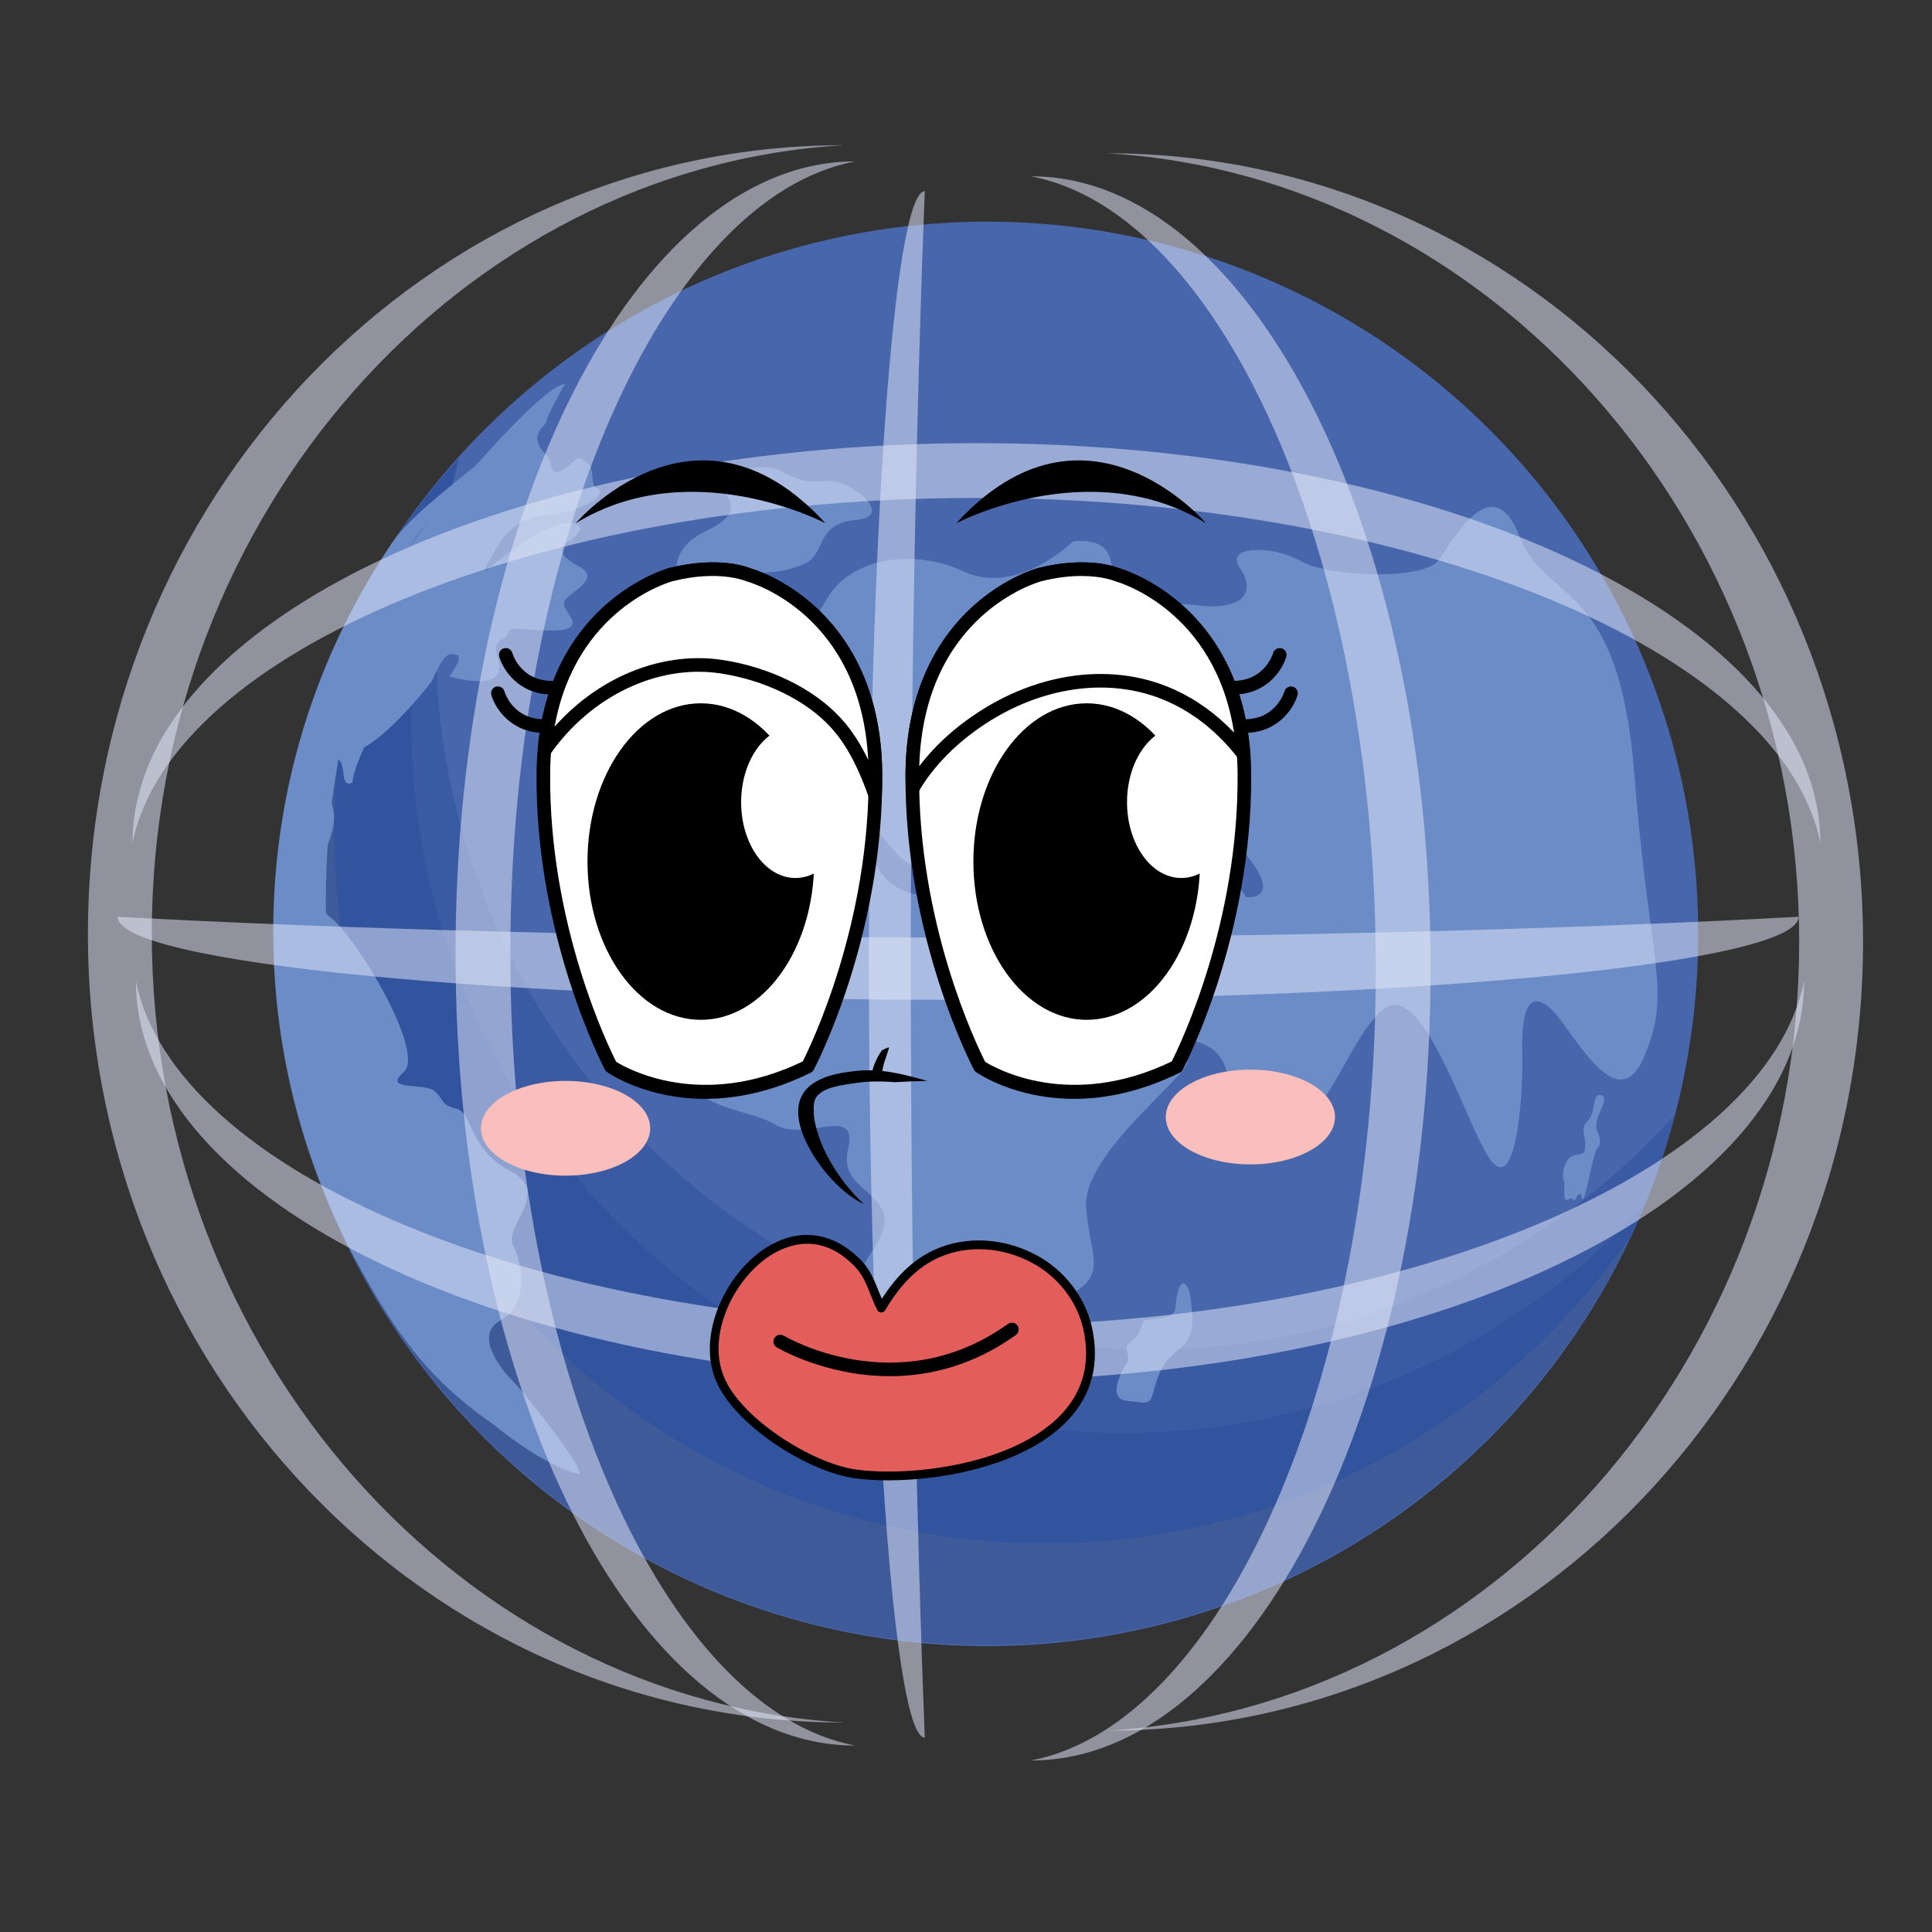 <?xml version="1.0" encoding="UTF-8" standalone="no"?>
<!-- Uploaded to: SVG Repo, www.svgrepo.com, Generator: SVG Repo Mixer Tools -->

<svg
   width="800"
   height="800"
   viewBox="0 -54 1132 1132"
   class="icon"
   version="1.1"
   id="svg14"
   xml:space="preserve"
   xmlns:xlink="http://www.w3.org/1999/xlink"
   xmlns="http://www.w3.org/2000/svg"
   xmlns:svg="http://www.w3.org/2000/svg"><rect x="0" y="-54" width="1132" height="1132" fill="#333333" stroke="none"/><defs
     id="defs14"><path
       id="SVGID_1_"
       d="m 712.459,99.15 c 0,0 10.174,-18.994 9.949,-43.187 -0.227,-24.194 -18.768,-29.168 -18.768,-29.168 0,0 -4.066,-1.809 -11.302,0 0,0 -18.541,4.974 -18.766,29.168 -0.227,24.193 9.949,43.187 9.949,43.187 0,0 11.975,8.365 28.938,0 z" /><path
       id="SVGID_00000108990672343663186690000014517496184309745078_"
       d="m 766.724,99.15 c 0,0 10.175,-18.994 9.949,-43.187 -0.226,-24.194 -18.767,-29.168 -18.767,-29.168 0,0 -4.067,-1.809 -11.302,0 0,0 -18.541,4.974 -18.767,29.168 -0.226,24.193 9.95,43.187 9.95,43.187 0,0 11.976,8.365 28.937,0 z" /></defs><g
     id="g1"><path
       d="m 578.312,493.192 m -416.668,0 a 416.668,416.668 0 1 0 833.335,0 416.668,416.668 0 1 0 -833.335,0 z"
       fill="#4766ac"
       id="path1"
       style="stroke-width:0.928" /><path
       d="M 955.568,670.182 C 888.969,811.76 745.011,909.859 578.312,909.859 348.345,909.859 161.645,723.159 161.645,493.192 a 414.589,414.589 0 0 1 73.616,-236.426 414.679,414.679 0 0 0 -39.401,176.99 c 0,229.967 186.7,416.668 416.668,416.668 142.193,0 267.837,-71.381 343.04,-180.242 z"
       fill="#3f5a98"
       id="path2"
       style="stroke-width:0.928" /><path
       d="m 955.568,670.182 c -75.203,108.86 -200.847,180.242 -343.04,180.242 -229.967,0 -416.668,-186.7 -416.668,-416.668 a 414.679,414.679 0 0 1 39.401,-176.99 419.741,419.741 0 0 1 33.735,-42.619 c -1.173,4.47 -2.28,8.962 -3.308,13.487 a 415.416,415.416 0 0 0 -24.528,141.087 c 0,229.956 186.7,416.668 416.668,416.668 120.928,0 229.9,-51.636 306.042,-134.036 a 410.768,410.768 0 0 1 -8.303,18.829 z"
       fill="#32539d"
       id="path3"
       style="stroke-width:0.928" /><path
       d="m 963.871,651.353 c -76.142,82.399 -185.114,134.036 -306.042,134.036 -229.967,0 -416.668,-186.712 -416.668,-416.668 0,-49.513 8.649,-97.015 24.528,-141.087 a 417.238,417.238 0 0 0 -10.347,92.59 c 0,229.967 186.712,416.668 416.668,416.668 122.683,0 233.051,-53.134 309.327,-137.623 a 414.131,414.131 0 0 1 -17.465,52.083 z"
       fill="#3a5aa3"
       id="path4"
       style="stroke-width:0.928" /><path
       d="M 329.125,806.273 C 267.51,769.018 244.625,750.38 209.963,687.088 A 405.292,405.292 0 0 1 160.114,491.761 c 0,-84.008 25.477,-162.117 69.124,-227.006 13.934,-20.717 48.05,-42.585 65.437,-60.364 -14.907,20.293 -46.385,44.552 -57.615,67.493 -46.53,95.06 -60.218,210.49 -30.271,325.72 a 492.474,492.474 0 0 0 29.277,82.198 c 29.333,63.738 43.122,83.908 93.06,126.471 z M 622.82,450.651 c 0,0 13.152,-17.79 43.68,-1.475 0,0 11.107,-0.927 20.929,-12.281 0,0 22.047,0.436 42.563,34.707 0,0 26.315,3.33 -6.381,-32.495 -32.696,-35.825 -59.324,-22.729 -57.358,-37.792 1.967,-15.063 24.93,-11.141 32.417,-30.003 7.487,-18.851 -16.963,-38.764 -25.69,-50.988 -8.738,-12.225 0,-23.22 27.936,-19.723 27.936,3.486 35.076,-7.878 25.656,-21.578 -9.42,-13.711 19.075,-13.566 35.847,-4.202 16.761,9.353 71.828,11.342 80.556,-0.704 8.738,-12.046 31.433,-54.307 47.156,-14.147 15.711,40.16 58.352,24.505 67.415,139.075 9.051,114.57 22.226,126.94 5.855,165.961 -16.37,39.01 -42.831,-17.879 -55.38,-28.517 -12.56,-10.638 -16.65,1.911 -16.102,27.288 0.548,25.366 -3.542,78.298 -17.186,63.571 -13.644,-14.739 -40.697,-110.682 -64.688,-89.584 -23.991,21.097 -35.177,80.03 -67.917,68.297 -32.741,-11.733 -11.878,-39.602 -39.378,-49.2 -27.5,-9.61 -55.637,-10.191 -58.732,-31.858 -3.084,-21.678 -23.153,-6.202 -19.097,-33.869 4.045,-27.656 -7.409,-35.445 -2.101,-40.485 z"
       fill="#6c8cc7"
       id="path5"
       style="stroke-width:0.928" /><path
       d="m 916.715,638.961 c 0,0 -1.084,11.264 1.352,10.157 2.425,-1.095 2.604,-1.374 4.023,-0.134 1.419,1.24 1.43,-3.352 3.598,-3.319 2.168,0.022 -0.078,2.771 1.71,2.861 1.788,0.089 4.347,-19.175 7.923,-29.12 0,0 4.358,-2.57 0.67,-10.28 -3.688,-7.71 8.157,-19.343 2.347,-21.354 -5.811,-2.011 -3.129,10.515 -8.045,14.985 -4.917,4.47 -1.117,9.386 -1.453,13.633 -0.335,4.246 0.715,5.453 -5.844,6.414 -6.559,0.961 -8.794,12.582 -6.28,16.158 z M 399.982,292.669 c 0,0 -14.225,-22.337 13.521,-35.434 27.746,-13.085 7.822,-21.913 9.252,-27.321 1.419,-5.397 21.913,-14.37 34.864,-7.822 12.94,6.548 16.214,6.403 28.316,5.688 12.091,-0.704 39.434,20.795 15.376,22.919 -24.058,2.134 -17.086,20.058 -29.891,25.612 -12.806,5.542 -20.885,5.263 -38.339,5.755 -17.443,0.503 -6.202,8.615 -17.018,14.303 -10.817,5.699 -11.241,1.564 -16.08,-3.699 z m 35.322,99.429 c 0,0 -28.863,-14.594 -33.355,14.001 -4.492,28.595 -4.146,52.385 12.359,48.407 16.504,-3.989 30.282,-0.458 46.675,-24.472 16.393,-24.025 21.287,-29.712 42.574,-8.884 21.287,20.829 30.07,47.927 49.525,20.695 19.454,-27.243 15.476,-5.777 34.372,-23.086 18.896,-17.298 36.909,8.291 66.789,10.426 29.88,2.134 6.827,-2.704 0.57,-24.751 0,0 10.951,-6.76 5.118,-23.41 -5.833,-16.65 10.593,-5.822 11.32,-6.727 0.726,-0.916 28.327,-3.207 15.666,-20.125 -12.661,-16.929 -20.762,-3.43 -31.523,-31.936 -10.761,-28.517 9.811,-62.14 -26.595,-59.09 0,0 -32.64,32.249 -63.839,17.79 -31.21,-14.448 -66.241,-7.129 -79.583,14.571 -13.342,21.701 -10.671,17.074 -12.985,38.775 -2.313,21.701 -20.74,33.735 -43.367,30.037 -22.617,-3.699 5.587,26.394 6.28,27.779 z"
       fill="#6c8cc7"
       id="path6"
       style="stroke-width:0.928" /><path
       d="m 399.49,484.431 c 0,0 38.328,-9.342 54.128,-28.014 15.8,-18.672 19.209,-12.929 24.84,-34.149 0,0 13.42,-13.208 37.646,35.266 0,0 26.684,33.568 46.474,-9.789 0,0 7.33,-13.119 25.12,17.79 0,0 10.012,9.554 18.236,-10.448 0,0 12.672,6.448 1.33,34.685 -11.342,28.237 8.515,23.678 20.684,26.807 12.158,3.118 -2.782,23.276 16.672,40.987 19.454,17.722 40.138,5.822 50.173,9.174 10.035,3.363 -60.498,53.212 -58.408,86.221 2.078,32.998 17.722,43.245 -25.008,58.185 -42.731,14.94 -12.85,19.443 -14.325,27.746 -1.486,8.314 -15.264,27.779 -37.121,26.751 -21.857,-1.017 -20.941,16.057 -33.802,-9.442 -12.862,-25.5 -39.769,-41.233 -15.231,-76.812 24.539,-35.579 -20.84,-31.847 -14.091,-59.593 6.76,-27.746 -24.963,-3.777 -43.189,-15.164 -18.225,-11.375 -66.632,-6.548 -63.861,-66.297 2.782,-59.749 -24.449,-16.37 9.733,-53.905 M 253.621,248.094 c 0,0 61.973,-75.594 77.539,-77.27 0,0 -10.839,18.628 -10.839,21.678 0,3.062 -10.593,7.073 -2.313,17.823 0,0 3.866,2.738 4.85,8.101 0.983,5.375 2.805,7.286 15.644,-4.012 0,0 8.101,0.782 8.56,9.789 0.458,9.018 2,6.559 4.459,9.018 2.47,2.458 -8.917,13.253 -33.78,14.717 0,0 -15.823,1.62 -25.008,16.192 -9.174,14.571 -8.593,15.957 -7.643,15.666 0.95,-0.291 42.038,-35.847 54.274,-25.567 0,0 4.224,2.47 -9.252,11.074 0,0 -5.531,4.95 9.252,12.672 14.795,7.721 -9.398,16.46 -9.051,21.589 0.346,5.129 10.146,11.711 1.922,14.795 -8.213,3.095 -30.584,-1.509 -33.199,0.816 -2.615,2.335 -1.028,2.659 -3.498,4.671 -2.47,2 -6.906,2.324 -4.246,10.47 2.659,8.135 4.079,20.281 -28.048,12.079 0,0 8.962,-11.565 4.235,-12.795 -4.738,-1.24 -7.364,-0.514 -14.426,15.51 0,0 -22.326,29.176 -39.624,38.73 0,0 -6.492,13.689 -6.906,20.561 0,0 -4.604,3.442 -5.241,-4.783 -0.648,-8.213 -3.844,-11.364 -6.47,-7.453 -2.626,3.9 -3.62,16.058 -1.81,21.298 1.81,5.252 7.632,13.163 -6.392,38.663 0,0 -9.286,18.304 7.107,31.422 16.393,13.119 55.67,79.561 42.775,90.68 -12.895,11.118 12.046,6.056 17.946,10.94 5.9,4.883 3.207,8.09 12.973,10.493 9.755,2.402 7.051,23.678 31.646,36.518 24.583,12.839 -4.347,31.903 1.698,43.848 6.045,11.945 8.414,35.221 -7.42,43.58 -15.823,8.358 -0.112,28.461 7.42,35.925 7.531,7.476 43.814,53.726 38.294,54.072 -5.509,0.358 -78.846,-29.4 -115.945,-120.448 -37.099,-91.059 -49.513,-124.672 -51.558,-162.139 -2.045,-37.479 1.039,-140.439 26.427,-180.365 25.377,-39.937 11.23,-41.244 55.648,-98.557 z m 407.102,495.569 c 0,0 -14.482,21.645 -0.324,23.153 14.147,1.497 13.152,2.659 16.314,-8.504 3.162,-11.152 6.66,-15.979 15.32,-22.807 8.66,-6.827 6.66,-18.985 5.833,-27.142 -0.838,-8.168 -4.771,-15.655 -7.632,-5.665 -2.861,9.99 1.14,13.487 -9.353,15.488 -10.493,2 -10.157,-1.162 -12.66,6.492 -2.492,7.666 -9.487,7.498 -7.99,12.66 1.497,5.163 0.492,6.325 0.492,6.325 z"
       fill="#6c8cc7"
       id="path7"
       style="stroke-width:0.928" /><g
       id="g17"
       transform="matrix(0.928,0,0,0.928,51.511,31.056)"><path
         d="m 528.384,29.058 c -19.468,0 -35.274,218.763 -35.274,488.207 0,269.457 15.806,488.207 35.274,488.207 -4.867,-122.049 -8.818,-298.791 -8.818,-488.207 0,-189.416 3.951,-366.146 8.818,-488.207 z"
         fill="#DEE5F6"
         id="path8"
         style="fill:#dee5f6;fill-opacity:0.539" /><path
         d="m 18.697,487.171 c 0,28.949 237.797,52.453 530.697,52.453 292.9,0 530.697,-23.504 530.697,-52.453 -132.674,7.24 -324.801,13.119 -530.697,13.119 -205.896,0 -398.023,-5.879 -530.697,-13.119 z"
         fill="#DEE5F6"
         id="path9"
         style="fill:#dee5f6;fill-opacity:0.539" /><path
         d="m 484.424,10.252 c -139.252,0 -252.314,224.087 -252.314,500.098 0,276.022 113.062,500.11 252.314,500.11 C 364.267,987.606 266.71,771.385 266.71,510.35 c 0,-261.024 97.557,-477.244 217.714,-500.098 z"
         fill="#DEE5F6"
         id="path10"
         style="fill:#dee5f6;fill-opacity:0.539" /><path
         d="m 30.31,527.77 c 0,139.264 235.966,252.326 526.613,252.326 290.647,0 526.625,-113.062 526.625,-252.326 -24.07,120.157 -251.759,217.714 -526.625,217.714 -274.866,0 -502.543,-97.557 -526.613,-217.714 z"
         fill="#DEE5F6"
         id="path11"
         style="fill:#dee5f6;fill-opacity:0.539" /><path
         d="M 477.389,0 C 213.908,0 0,223.136 0,497.965 0,772.807 213.908,995.93 477.389,995.93 236.158,981.908 40.322,763.603 40.322,497.965 40.322,232.328 236.158,14.023 477.389,0 Z m 166.021,5.12 c 263.469,0 477.377,223.136 477.377,497.965 0,274.842 -213.908,497.965 -477.377,497.965 C 884.628,987.04 1080.465,768.735 1080.465,503.085 1080.465,237.448 884.628,19.143 643.409,5.12 Z"
         fill="#DEE5F6"
         id="path12"
         style="fill:#dee5f6;fill-opacity:0.539" /><path
         d="m 595.438,19.661 c 139.264,0 252.326,224.087 252.326,500.098 0,276.022 -113.062,500.11 -252.326,500.11 120.157,-22.853 217.714,-239.074 217.714,-500.11 0,-261.024 -97.557,-477.244 -217.714,-500.098 z"
         fill="#DEE5F6"
         id="path13"
         style="fill:#dee5f6;fill-opacity:0.539" /><path
         d="m 28.178,440.465 c 0,-139.264 238.749,-252.326 532.829,-252.326 294.081,0 532.829,113.062 532.829,252.326 -24.359,-120.169 -254.723,-217.726 -532.829,-217.726 -278.106,0 -508.47,97.557 -532.829,217.726 z"
         fill="#DEE5F6"
         id="path14"
         style="fill:#dee5f6;fill-opacity:0.539" /></g><g
       id="g398"
       transform="matrix(3.984,0,0,3.984,-2365.154,175.915)">
	<g
   id="g391">
		<g
   id="g376">
			<path
   style="fill:#ffffff"
   d="m 712.459,99.15 c 0,0 10.174,-18.994 9.949,-43.187 -0.227,-24.194 -18.768,-29.168 -18.768,-29.168 0,0 -4.066,-1.809 -11.302,0 0,0 -18.541,4.974 -18.766,29.168 -0.227,24.193 9.949,43.187 9.949,43.187 0,0 11.975,8.365 28.938,0 z"
   id="path375" />
			<path
   d="m 697.369,103.895 c -8.65,0 -14.084,-3.692 -14.42,-3.926 -0.129,-0.09 -0.234,-0.209 -0.309,-0.347 -0.104,-0.194 -10.294,-19.5 -10.068,-43.669 0.119,-12.857 5.391,-20.358 9.792,-24.384 4.788,-4.383 9.517,-5.686 9.714,-5.74 7.497,-1.871 11.789,-0.028 11.969,0.053 0.051,10e-4 4.778,1.304 9.568,5.687 4.401,4.026 9.671,11.527 9.793,24.384 0.227,24.17 -9.964,43.475 -10.068,43.669 -0.098,0.184 -0.252,0.331 -0.438,0.423 -5.85,2.885 -11.113,3.85 -15.533,3.85 z m -13.082,-5.442 c 1.576,0.979 12.531,7.14 27.436,-0.059 1.232,-2.436 9.892,-20.354 9.685,-42.422 -0.217,-23.107 -17.299,-28.016 -18.026,-28.213 -0.182,-0.066 -4.049,-1.687 -10.8,0.006 -0.709,0.191 -17.794,5.1 -18.008,28.207 -0.211,22.251 8.593,40.282 9.713,42.481 z m 28.172,0.697 h 0.02 z"
   id="path376" />
		</g>
		<path
   d="m 674.828,44.428 c -4.831,0 -7.171,-3.583 -7.741,-5.55 -0.154,-0.53 0.152,-1.086 0.682,-1.239 0.537,-0.158 1.084,0.15 1.239,0.679 0.06,0.2 1.324,4.366 6.284,4.097 0.617,-0.069 1.025,0.39 1.055,0.942 0.031,0.551 -0.389,1.022 -0.942,1.054 -0.196,0.011 -0.389,0.017 -0.577,0.017 z"
   id="path377" />
		<path
   d="m 673.668,50.069 c -4.831,0 -7.171,-3.583 -7.743,-5.549 -0.154,-0.53 0.152,-1.086 0.682,-1.24 0.537,-0.158 1.084,0.153 1.238,0.68 0.061,0.195 1.328,4.354 6.286,4.096 0.627,-0.018 1.026,0.391 1.055,0.941 0.031,0.552 -0.389,1.024 -0.942,1.055 -0.195,0.011 -0.388,0.017 -0.576,0.017 z"
   id="path378" />
		<g
   id="g380">
			<path
   style="fill:#ffffff"
   d="m 766.724,99.15 c 0,0 10.175,-18.994 9.949,-43.187 -0.226,-24.194 -18.767,-29.168 -18.767,-29.168 0,0 -4.067,-1.809 -11.302,0 0,0 -18.541,4.974 -18.767,29.168 -0.226,24.193 9.95,43.187 9.95,43.187 0,0 11.976,8.365 28.937,0 z"
   id="path379" />
			<path
   d="m 751.634,103.895 c -8.65,0 -14.084,-3.692 -14.42,-3.926 -0.129,-0.09 -0.234,-0.209 -0.309,-0.347 -0.104,-0.194 -10.294,-19.5 -10.068,-43.669 0.121,-12.857 5.391,-20.358 9.792,-24.384 4.79,-4.383 9.517,-5.686 9.714,-5.74 7.501,-1.871 11.789,-0.028 11.969,0.053 0.051,10e-4 4.78,1.304 9.568,5.687 4.401,4.026 9.673,11.527 9.792,24.384 0.227,24.17 -9.964,43.475 -10.068,43.669 -0.098,0.184 -0.252,0.331 -0.438,0.423 -5.849,2.885 -11.111,3.85 -15.532,3.85 z m -13.082,-5.442 c 1.576,0.979 12.533,7.14 27.436,-0.059 1.232,-2.436 9.892,-20.354 9.685,-42.422 -0.215,-23.107 -17.299,-28.016 -18.026,-28.213 -0.182,-0.066 -4.049,-1.687 -10.8,0.006 -0.709,0.191 -17.792,5.1 -18.008,28.207 -0.21,22.251 8.594,40.282 9.713,42.481 z m 28.172,0.697 h 0.02 z"
   id="path380" />
		</g>
		<path
   d="m 775.089,44.428 c -0.188,0 -0.381,-0.006 -0.576,-0.018 -0.553,-0.031 -0.973,-0.503 -0.942,-1.054 0.031,-0.552 0.436,-1.013 1.055,-0.942 4.938,0.255 6.232,-3.917 6.286,-4.098 0.16,-0.528 0.721,-0.825 1.242,-0.675 0.527,0.157 0.83,0.708 0.678,1.236 -0.572,1.968 -2.913,5.551 -7.743,5.551 z"
   id="path381" />
		<path
   d="m 776.749,50.069 c -0.187,0 -0.381,-0.006 -0.576,-0.017 -0.553,-0.031 -0.973,-0.503 -0.941,-1.055 0.031,-0.551 0.471,-0.961 1.055,-0.941 4.921,0.271 6.231,-3.919 6.284,-4.097 0.16,-0.528 0.705,-0.824 1.242,-0.674 0.528,0.156 0.83,0.707 0.678,1.236 -0.571,1.966 -2.911,5.548 -7.742,5.548 z"
   id="path382" />
		<path
   d="m 678.334,19.243 c 0,0 17.699,-20.796 36.724,0 0,0 -19.689,-10.398 -36.724,0 z"
   id="path383" />
		<path
   d="m 771.029,19.243 c 0,0 -17.698,-20.796 -36.724,0 0,0 19.691,-10.398 36.724,0 z"
   id="path384" />
		<path
   d="m 723.437,99.801 c 0.011,-0.067 0.022,-0.135 0.031,-0.203 0.011,-0.095 0.024,-0.189 0.041,-0.281 0.007,-0.042 0.015,-0.084 0.024,-0.126 0.02,-0.107 -0.021,0.087 0.005,-0.021 0.046,-0.192 0.095,-0.383 0.154,-0.572 0.109,-0.356 0.249,-0.703 0.357,-1.06 0.104,-0.343 0.219,-0.684 0.332,-1.023 0.025,-0.074 0.008,-0.143 -0.015,-0.205 -0.329,0.132 -0.681,0.287 -1.006,0.45 -0.116,0.177 -0.234,0.353 -0.349,0.532 -0.209,0.33 -0.378,0.675 -0.539,1.03 -0.145,0.32 -0.276,0.646 -0.382,0.982 -0.042,0.132 -0.075,0.266 -0.107,0.399 -0.671,-0.02 -1.349,-0.013 -2.042,0.055 -2.253,0.22 -4.655,0.558 -6.597,1.807 -4.991,3.212 -0.685,10.384 2.101,13.56 1.402,1.598 3.216,3.309 5.268,4.257 -2.072,-1.921 -3.81,-4.231 -5.15,-6.639 -0.836,-1.5 -1.498,-3.165 -1.924,-4.828 -0.168,-0.66 -0.325,-1.51 -0.298,-2.317 -0.063,-0.9 0.081,-1.747 0.668,-2.312 1.236,-1.188 3.654,-1.432 5.261,-1.688 1.967,-0.313 3.989,-0.309 5.999,-0.153 1.594,-0.096 3.192,-0.158 4.792,-0.185 -2.225,-0.615 -4.391,-1.217 -6.624,-1.459 z"
   id="path385" />
		<g
   id="g388">
			<defs
   id="defs385" />
			<clipPath
   id="SVGID_00000160161358336959112020000009322808011237357990_">
				<use
   xlink:href="#SVGID_1_"
   style="overflow:visible"
   id="use385" />
			</clipPath>
			<g
   clip-path="url(#SVGID_00000160161358336959112020000009322808011237357990_)"
   id="g387">
				<path
   d="m 713.4,68.999 c 0,12.855 -7.462,23.276 -16.667,23.276 -9.205,0 -16.668,-10.42 -16.668,-23.276 0,-12.854 7.463,-23.275 16.668,-23.275 9.205,0 16.667,10.421 16.667,23.275 z"
   id="path386" />
				<path
   style="fill:#ffffff"
   d="m 718.618,60.274 c 0,6.153 -3.572,11.142 -7.978,11.142 -4.407,0 -7.979,-4.989 -7.979,-11.142 0,-6.153 3.573,-11.141 7.979,-11.141 4.406,0 7.978,4.988 7.978,11.141 z"
   id="path387" />
			</g>
		</g>
		<g
   id="g390">
			<defs
   id="defs388" />
			<clipPath
   id="SVGID_00000176036809989328709970000000647076748484096143_">
				<use
   xlink:href="#SVGID_00000108990672343663186690000014517496184309745078_"
   style="overflow:visible"
   id="use388" />
			</clipPath>
			<g
   clip-path="url(#SVGID_00000176036809989328709970000000647076748484096143_)"
   id="g389">
				<path
   d="m 770.154,68.999 c 0,12.855 -7.463,23.276 -16.668,23.276 -9.206,0 -16.668,-10.42 -16.668,-23.276 0,-12.854 7.463,-23.275 16.668,-23.275 9.205,0 16.668,10.421 16.668,23.275 z"
   id="path388" />
				<path
   style="fill:#ffffff"
   d="m 775.372,60.274 c 0,6.153 -3.573,11.142 -7.98,11.142 -4.406,0 -7.978,-4.989 -7.978,-11.142 0,-6.153 3.572,-11.141 7.978,-11.141 4.407,0 7.98,4.988 7.98,11.141 z"
   id="path389" />
			</g>
		</g>
		<path
   style="fill:#fabfbc"
   d="m 689.286,108.225 c 0,3.849 -5.571,6.97 -12.444,6.97 -6.873,0 -12.444,-3.12 -12.444,-6.97 0,-3.848 5.571,-6.968 12.444,-6.968 6.872,0 12.444,3.12 12.444,6.968 z"
   id="path390" />
		<path
   style="fill:#fabfbc"
   d="m 790,106.567 c 0,3.848 -5.571,6.969 -12.444,6.969 -6.872,0 -12.443,-3.121 -12.443,-6.969 0,-3.849 5.571,-6.969 12.443,-6.969 6.873,0 12.444,3.12 12.444,6.969 z"
   id="path391" />
	</g>
	<g
   id="g393">
		<path
   style="fill:#ffffff"
   d="m 735.278,49.891 c 8.607,-6.805 20.35,-9.976 30.7,-5.266 4.219,1.919 7.731,4.919 10.534,8.526 -1.59,-21.729 -18.605,-26.355 -18.605,-26.355 0,0 -4.067,-1.809 -11.302,0 0,0 -18.541,4.974 -18.767,29.168 -0.007,0.773 0.025,1.525 0.038,2.287 1.863,-3.24 4.51,-6.073 7.402,-8.36 z"
   id="path392" />
		<path
   d="m 727.875,59.248 c -0.084,0 -0.168,-0.01 -0.25,-0.03 -0.436,-0.114 -0.742,-0.505 -0.75,-0.954 l -0.018,-0.772 c -0.012,-0.511 -0.025,-1.021 -0.02,-1.538 0.121,-12.857 5.391,-20.358 9.792,-24.384 4.79,-4.383 9.517,-5.686 9.714,-5.74 7.501,-1.871 11.789,-0.028 11.969,0.053 v 0 c 0.043,0 17.575,5.024 19.198,27.196 0.031,0.441 -0.229,0.848 -0.639,1.007 -0.41,0.156 -0.877,0.028 -1.149,-0.321 -2.879,-3.704 -6.298,-6.471 -10.16,-8.229 -9.068,-4.131 -20.435,-2.158 -29.664,5.142 v 0 c -3.014,2.382 -5.489,5.174 -7.157,8.071 -0.181,0.314 -0.515,0.499 -0.866,0.499 z m 24.837,-32.249 c -1.6,0 -3.565,0.191 -5.866,0.767 -0.697,0.19 -17.297,4.957 -17.989,27.205 1.594,-2.1 3.559,-4.092 5.8,-5.863 9.822,-7.764 21.98,-9.832 31.735,-5.394 3.233,1.471 6.169,3.59 8.763,6.322 -2.791,-18.012 -16.881,-22.102 -17.512,-22.276 -0.117,-0.043 -1.836,-0.761 -4.931,-0.761 z m -17.434,22.894 h 0.02 z"
   id="path393" />
	</g>
	<g
   id="g395">
		<path
   style="fill:#ffffff"
   d="m 699.742,40.335 c 6.015,0.905 12.648,3.67 16.826,8.234 2.792,3.049 4.404,6.75 5.787,10.56 0.028,-1.049 0.062,-2.096 0.053,-3.166 -0.227,-24.194 -18.768,-29.168 -18.768,-29.168 0,0 -4.066,-1.809 -11.302,0 0,0 -16.761,4.545 -18.576,25.84 5.757,-8.209 15.832,-13.828 25.98,-12.3 z"
   id="path394" />
		<path
   d="m 722.355,60.129 c -0.416,0 -0.795,-0.259 -0.94,-0.659 -1.291,-3.553 -2.86,-7.251 -5.585,-10.227 -3.639,-3.976 -9.71,-6.936 -16.237,-7.92 v 0 c -9.159,-1.373 -18.979,3.286 -25.013,11.886 -0.258,0.373 -0.734,0.524 -1.16,0.365 -0.424,-0.155 -0.693,-0.574 -0.654,-1.023 1.852,-21.744 19.138,-26.675 19.311,-26.721 7.505,-1.875 11.791,-0.03 11.97,0.051 0.051,0.001 4.778,1.304 9.568,5.687 4.401,4.026 9.671,11.527 9.793,24.384 0.01,0.994 -0.018,1.966 -0.045,2.939 l -0.008,0.263 c -0.014,0.482 -0.367,0.883 -0.84,0.959 -0.055,0.011 -0.108,0.016 -0.16,0.016 z M 696.382,39.084 c 1.174,0 2.346,0.086 3.508,0.262 v 0 c 6.966,1.049 13.477,4.245 17.417,8.547 1.719,1.878 3.002,3.985 4.042,6.154 -1.113,-21.456 -17.262,-26.093 -17.967,-26.287 -0.182,-0.066 -4.049,-1.687 -10.8,0.006 -0.598,0.165 -14.258,4.117 -17.358,21.405 5.648,-6.378 13.436,-10.087 21.158,-10.087 z"
   id="path395" />
	</g>
	<g
   id="g397">
		<path
   style="fill:#e35e5b"
   d="m 753.628,137.67 c -0.915,-4.172 -3.746,-8.009 -7.839,-10.213 -4.362,-2.348 -9.765,-2.861 -14.349,-0.803 -3.621,1.625 -6.194,4.665 -8.168,8.02 -1.114,-2.137 -1.581,-4.616 -3.32,-6.455 -10.652,-11.268 -24.882,6.197 -20.387,16.899 2.734,6.506 13.503,13.06 19.911,13.938 12.12,1.658 38.152,-3.141 34.152,-21.386 z"
   id="path396" />
		<path
   d="m 724.286,160 c -1.797,0 -3.456,-0.107 -4.897,-0.304 -6.878,-0.944 -17.653,-7.738 -20.421,-14.328 -2.872,-6.837 1.485,-15.744 7.192,-19.464 4.909,-3.203 10.111,-2.519 14.262,1.869 1.235,1.307 1.861,2.883 2.467,4.411 0.154,0.386 0.303,0.761 0.459,1.128 2.26,-3.529 4.829,-5.906 7.825,-7.25 4.575,-2.049 10.152,-1.743 14.922,0.823 4.139,2.23 7.191,6.21 8.165,10.645 v 0 c 1.151,5.25 -0.004,9.792 -3.43,13.506 -6.003,6.505 -17.874,8.964 -26.544,8.964 z M 712.39,125.205 c -2.268,0 -4.219,0.936 -5.524,1.786 -5.278,3.439 -9.329,11.627 -6.702,17.877 2.567,6.113 12.988,12.666 19.401,13.548 8.122,1.102 23.378,-0.745 30.315,-8.258 3.122,-3.383 4.171,-7.537 3.116,-12.35 v 0 c -0.892,-4.072 -3.701,-7.729 -7.513,-9.782 -4.419,-2.378 -9.568,-2.673 -13.777,-0.783 -3.028,1.359 -5.604,3.896 -7.874,7.759 -0.121,0.203 -0.387,0.303 -0.576,0.318 -0.234,-0.007 -0.448,-0.14 -0.557,-0.349 -0.393,-0.751 -0.707,-1.544 -1.012,-2.31 -0.586,-1.478 -1.141,-2.873 -2.205,-3.998 -2.462,-2.601 -4.922,-3.458 -7.092,-3.458 z"
   id="path397" />
	</g>
	<path
   d="m 724.534,144.684 c -9.515,0 -16.53,-4.176 -16.641,-4.245 -0.471,-0.286 -0.619,-0.902 -0.332,-1.373 0.287,-0.467 0.9,-0.623 1.373,-0.334 0.166,0.1 16.696,9.899 32.967,-1.73 0.451,-0.32 1.075,-0.22 1.397,0.231 0.32,0.449 0.217,1.074 -0.232,1.397 -6.442,4.602 -12.921,6.054 -18.532,6.054 z"
   id="path398" />
</g></g></svg>
